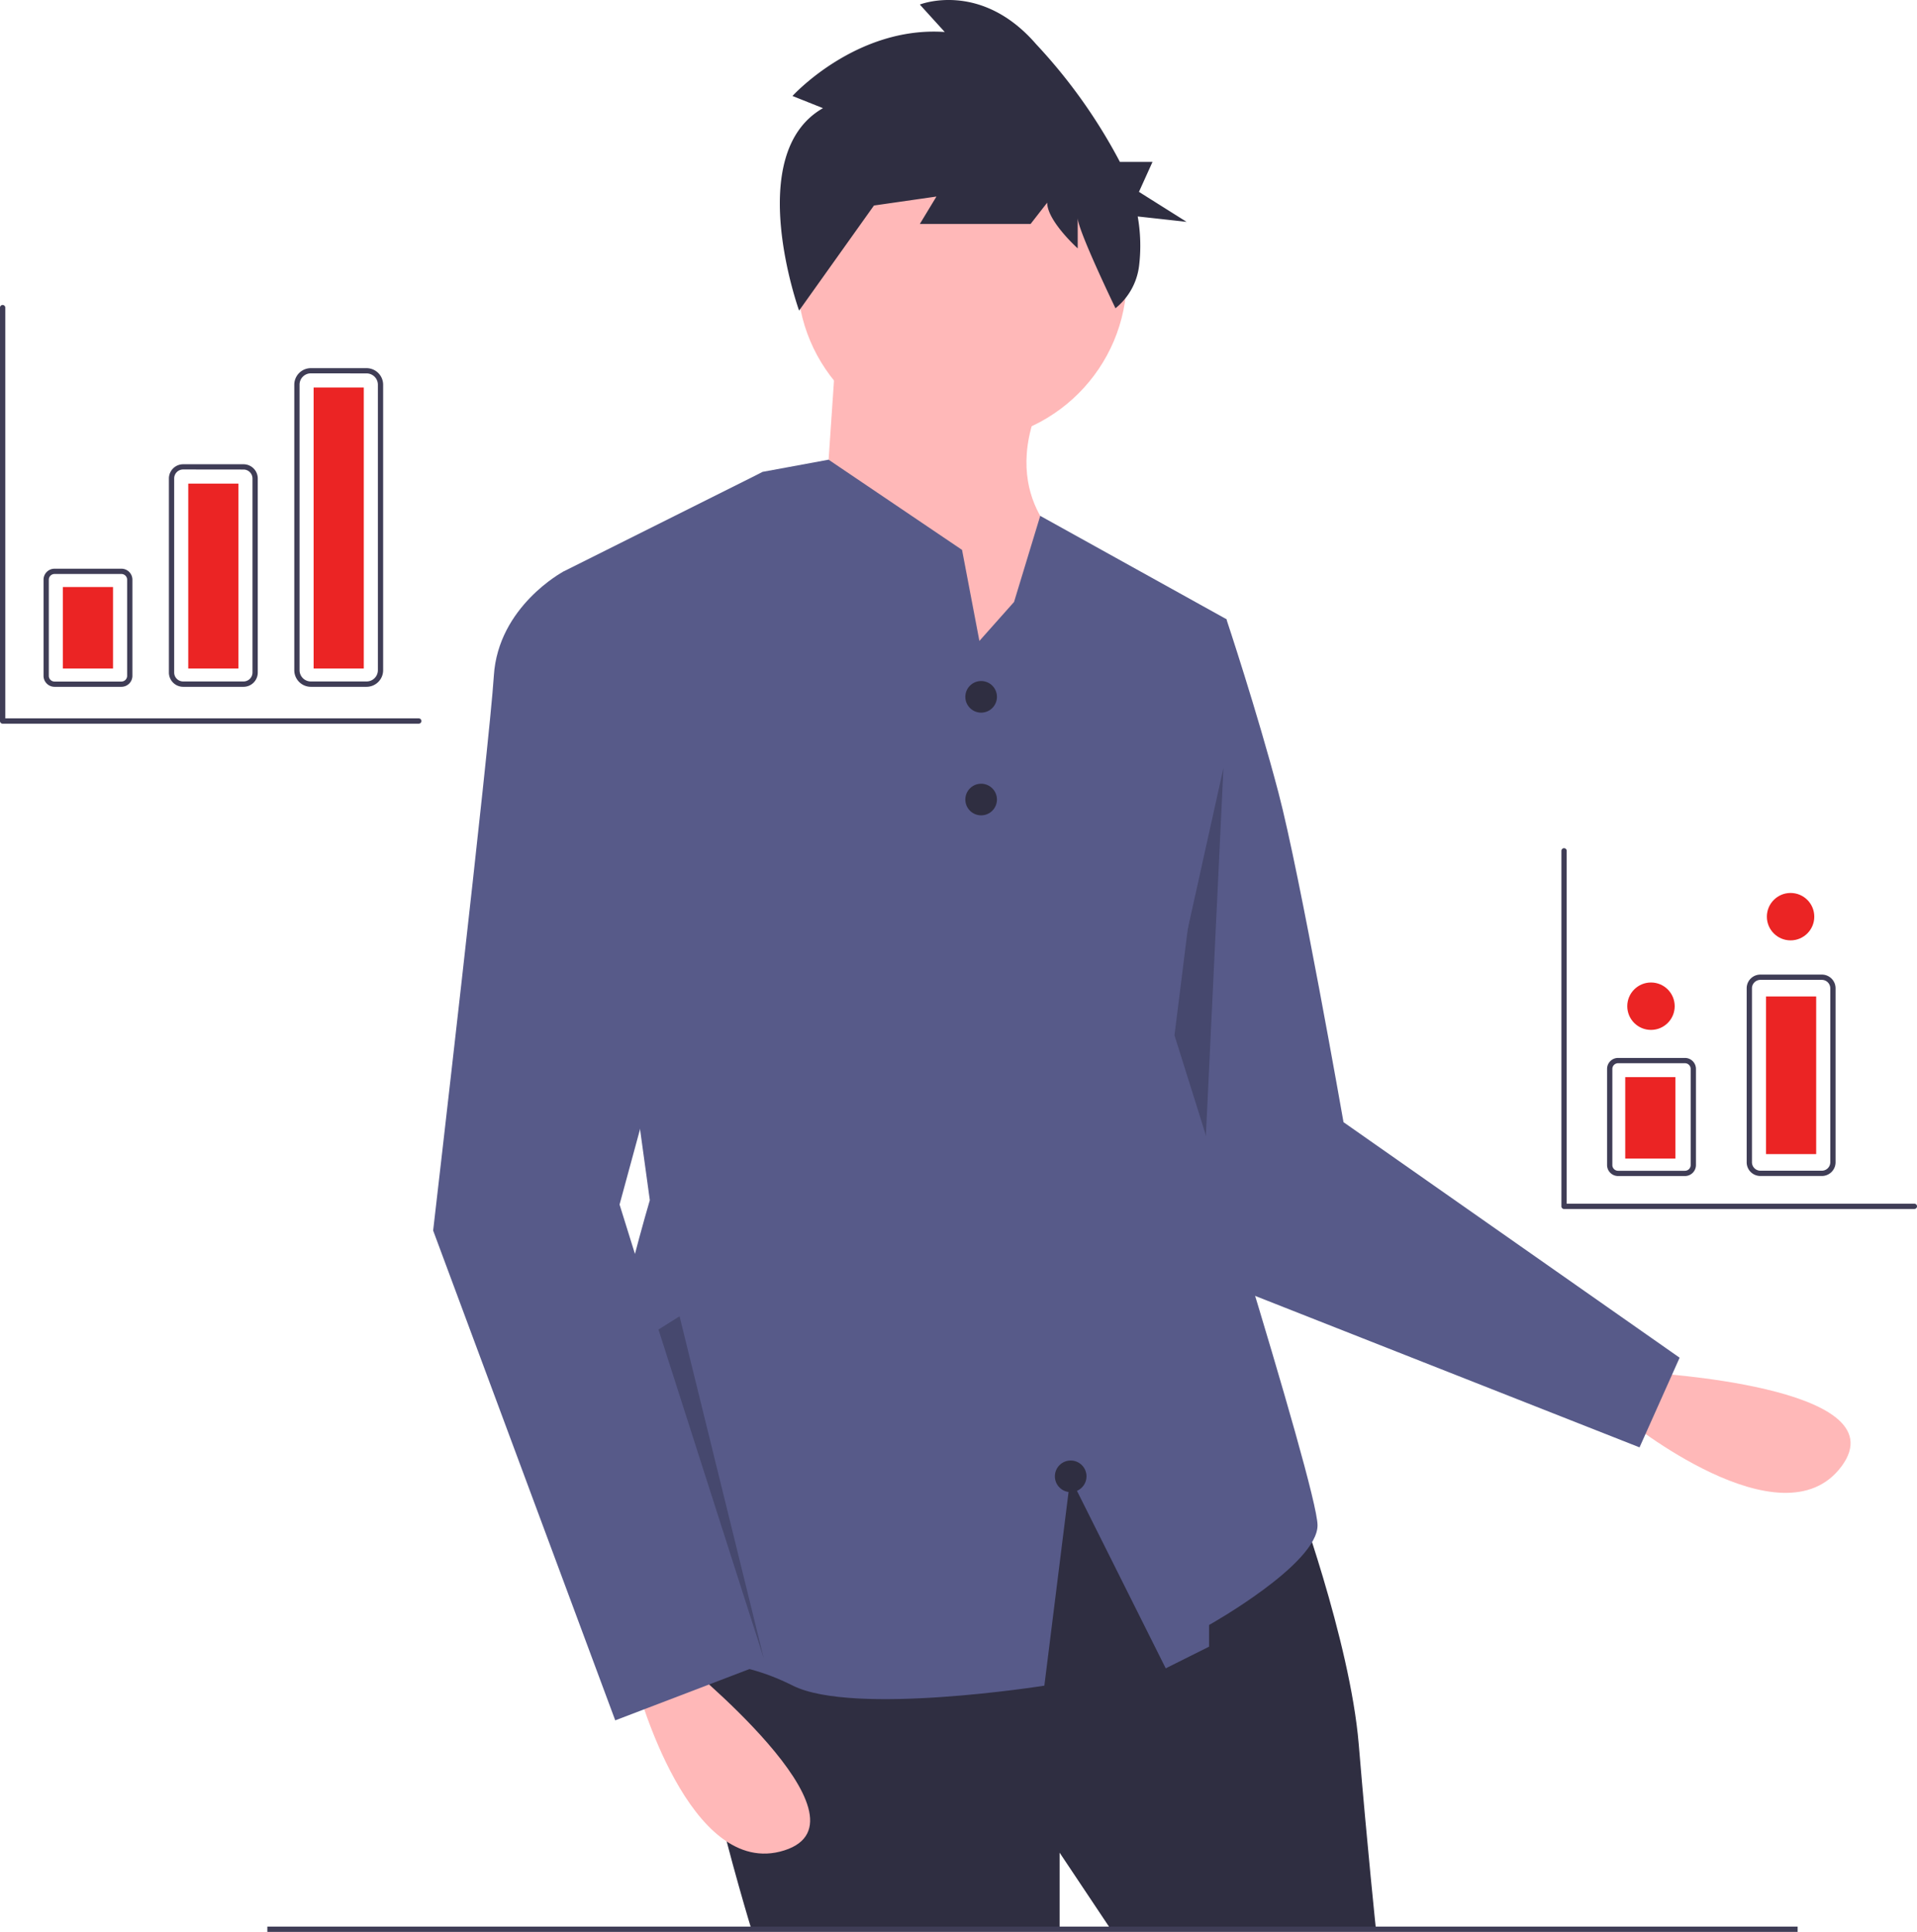 <svg xmlns="http://www.w3.org/2000/svg" width="113.118" height="114.018" viewBox="0 0 113.118 114.018">
  <g id="about-our-story" transform="translate(0 0)">
    <path id="Path_1703" data-name="Path 1703" d="M826.164,604.414s15.082.78,11.569,5.528-12.744-2.785-12.744-2.785Z" transform="translate(-729.065 -523.406)" fill="#ffb8b8"/>
    <path id="Path_1704" data-name="Path 1704" d="M627.3,313.448l3.07.767s1.791,5.372,3.07,10.233,3.837,19.443,3.837,19.443l19.833,13.9-2.365,5.292-26.422-10.413-5.884-23.1Z" transform="translate(-557.999 -277.662)" fill="#575a89"/>
    <path id="Path_1705" data-name="Path 1705" d="M433.251,291.607l-1.144,23.96,2.388,7.124-6.994-5.129Z" transform="translate(-361.058 -246.285)" opacity="0.2"/>
    <path id="Path_1706" data-name="Path 1706" d="M505.9,630.338s3.326,8.954,3.837,15.094,1.023,11,1.023,11H495.156l-3.07-4.6v4.6H473.923s-5.116-16.628-3.07-18.675,21.489-10.745,21.489-10.745Z" transform="translate(-429.561 -542.492)" fill="#2f2e41"/>
    <rect id="Rectangle_452" data-name="Rectangle 452" width="90.299" height="0.311" transform="translate(15.775 113.707)" fill="#3f3d56"/>
    <circle id="Ellipse_366" data-name="Ellipse 366" cx="9.721" cy="9.721" r="9.721" transform="translate(47.048 6.622)" fill="#ffb8b8"/>
    <path id="Path_1707" data-name="Path 1707" d="M521.157,214.688l-.767,11.256,9.721,13.047,4.861-12.28s-4.349-2.814-1.791-8.7Z" transform="translate(-471.807 -194.251)" fill="#ffb8b8"/>
    <path id="Path_1708" data-name="Path 1708" d="M466.143,320.683c0,2.3-6.4,5.884-6.4,5.884v1.279l-2.558,1.279-5.628-11.256-1.534,12.278s-11.257,1.792-14.838,0-5.373-1.023-10.489-2.813,2.047-25.839,2.047-25.839L421.631,264.4l11.178-5.589.589-.3,1.537-.283,2.356-.435,7.875,5.323.634,3.326.39,2.047,2.045-2.3,1.545-5.081,10.991,6.1-3.07,24.558S466.143,318.382,466.143,320.683Z" transform="translate(-388.398 -230.663)" fill="#575a89"/>
    <path id="Path_1709" data-name="Path 1709" d="M452.17,713.428s11.768,9.465,6.14,11.256-8.7-9.721-8.7-9.721Z" transform="translate(-412.03 -615.477)" fill="#ffb8b8"/>
    <path id="Path_1710" data-name="Path 1710" d="M382.483,300.792l-2.558-.512s-3.837,2.047-4.093,6.14-3.582,32.745-3.582,32.745l10.745,28.908,8.7-3.326L383.25,337.63l6.4-23.536Z" transform="translate(-346.691 -266.541)" fill="#575a89"/>
    <circle id="Ellipse_367" data-name="Ellipse 367" cx="0.933" cy="0.933" r="0.933" transform="translate(56.962 40.193)" fill="#2f2e41"/>
    <circle id="Ellipse_368" data-name="Ellipse 368" cx="0.933" cy="0.933" r="0.933" transform="translate(56.962 46.254)" fill="#2f2e41"/>
    <circle id="Ellipse_369" data-name="Ellipse 369" cx="0.933" cy="0.933" r="0.933" transform="translate(62.246 86.197)" fill="#2f2e41"/>
    <path id="Path_1711" data-name="Path 1711" d="M506.428,89.581l-1.8-.719s3.757-4.137,8.985-3.777l-1.47-1.619s3.594-1.439,6.862,2.338a31.892,31.892,0,0,1,4.944,6.948h1.924l-.8,1.769,2.811,1.769L525,95.972a9.882,9.882,0,0,1,.078,2.934,3.8,3.8,0,0,1-1.39,2.483h0s-2.229-4.613-2.229-5.333v1.8s-1.8-1.619-1.8-2.7l-.98,1.259h-6.535l.98-1.619-3.757.54,1.47-1.978-5.818,8.17S501.69,92.279,506.428,89.581Z" transform="translate(-457.866 -83.197)" fill="#2f2e41"/>
    <path id="Path_1713" data-name="Path 1713" d="M250.005,500.591l6.216,19.417-4.973-20.2Z" transform="translate(-211.149 -422.123)" opacity="0.2"/>
    <path id="Path_1714" data-name="Path 1714" d="M228.929,306.129h-3.946a.649.649,0,0,1-.649-.649v-5.672a.649.649,0,0,1,.649-.649h3.946a.649.649,0,0,1,.649.649v5.672A.649.649,0,0,1,228.929,306.129Zm-3.946-6.658a.338.338,0,0,0-.338.338v5.672a.338.338,0,0,0,.338.338h3.946a.338.338,0,0,0,.338-.338v-5.672a.338.338,0,0,0-.338-.338Z" transform="translate(-221.765 -265.595)" fill="#3f3d56"/>
    <path id="Path_1715" data-name="Path 1715" d="M276.337,272.627h-3.563a.841.841,0,0,1-.84-.84V260.333a.841.841,0,0,1,.84-.84h3.563a.841.841,0,0,1,.84.84v11.454A.841.841,0,0,1,276.337,272.627ZM272.774,259.8a.53.53,0,0,0-.529.529v11.454a.53.53,0,0,0,.529.529h3.563a.53.53,0,0,0,.529-.529V260.333a.53.53,0,0,0-.529-.529Z" transform="translate(-261.967 -232.093)" fill="#3f3d56"/>
    <path id="Path_1716" data-name="Path 1716" d="M323.8,241.806h-3.288a.979.979,0,0,1-.978-.977V223.977a.979.979,0,0,1,.978-.977H323.8a.979.979,0,0,1,.977.977v16.851A.979.979,0,0,1,323.8,241.806Zm-3.288-18.5a.667.667,0,0,0-.667.667v16.851a.667.667,0,0,0,.667.667H323.8a.667.667,0,0,0,.667-.667V223.977a.667.667,0,0,0-.667-.667Z" transform="translate(-302.169 -201.272)" fill="#3f3d56"/>
    <rect id="Rectangle_453" data-name="Rectangle 453" width="2.959" height="4.809" transform="translate(3.711 34.645)" fill="#eb2424"/>
    <rect id="Rectangle_454" data-name="Rectangle 454" width="2.959" height="10.912" transform="translate(11.109 28.542)" fill="#eb2424"/>
    <rect id="Rectangle_455" data-name="Rectangle 455" width="2.959" height="16.584" transform="translate(18.507 22.87)" fill="#eb2424"/>
    <path id="Path_1718" data-name="Path 1718" d="M232.513,223.712H207.956a.155.155,0,0,1-.155-.155v-24.4a.155.155,0,1,1,.311,0V223.4h24.4a.155.155,0,1,1,0,.311Z" transform="translate(-207.801 -181.002)" fill="#3f3d56"/>
    <g id="Group_183" data-name="Group 183" transform="translate(92.136 50.059)">
      <path id="Path_1717" data-name="Path 1717" d="M817.627,113.293H796.956a.155.155,0,0,1-.155-.155V92.155a.155.155,0,1,1,.311,0v20.826h20.516a.155.155,0,0,1,0,.311Z" transform="translate(-796.801 -92)" fill="#3f3d56"/>
      <path id="Path_1719" data-name="Path 1719" d="M818.733,178.6h-3.946a.649.649,0,0,1-.649-.649v-5.672a.649.649,0,0,1,.649-.649h3.946a.649.649,0,0,1,.649.649v5.672A.649.649,0,0,1,818.733,178.6Zm-3.946-6.658a.338.338,0,0,0-.338.338v5.672a.338.338,0,0,0,.338.338h3.946a.338.338,0,0,0,.338-.338v-5.672a.338.338,0,0,0-.338-.338Z" transform="translate(-811.444 -159.252)" fill="#3f3d56"/>
      <path id="Path_1720" data-name="Path 1720" d="M871.577,151.885h-3.632a.806.806,0,0,1-.806-.806V140.806a.806.806,0,0,1,.806-.806h3.632a.807.807,0,0,1,.806.806v10.273A.807.807,0,0,1,871.577,151.885Zm-3.632-11.574a.5.5,0,0,0-.495.495v10.273a.5.5,0,0,0,.495.495h3.632a.5.5,0,0,0,.495-.495V140.806a.5.5,0,0,0-.495-.495Z" transform="translate(-856.207 -132.54)" fill="#3f3d56"/>
      <rect id="Rectangle_456" data-name="Rectangle 456" width="2.959" height="4.809" transform="translate(3.766 13.51)" fill="#eb2424"/>
      <rect id="Rectangle_457" data-name="Rectangle 457" width="2.959" height="9.304" transform="translate(12.074 8.75)" fill="#eb2424"/>
      <circle id="Ellipse_372" data-name="Ellipse 372" cx="1.399" cy="1.399" r="1.399" transform="translate(3.886 7.926)" fill="#eb2424"/>
      <circle id="Ellipse_373" data-name="Ellipse 373" cx="1.399" cy="1.399" r="1.399" transform="translate(12.123 2.642)" fill="#eb2424"/>
    </g>
  </g>
</svg>
